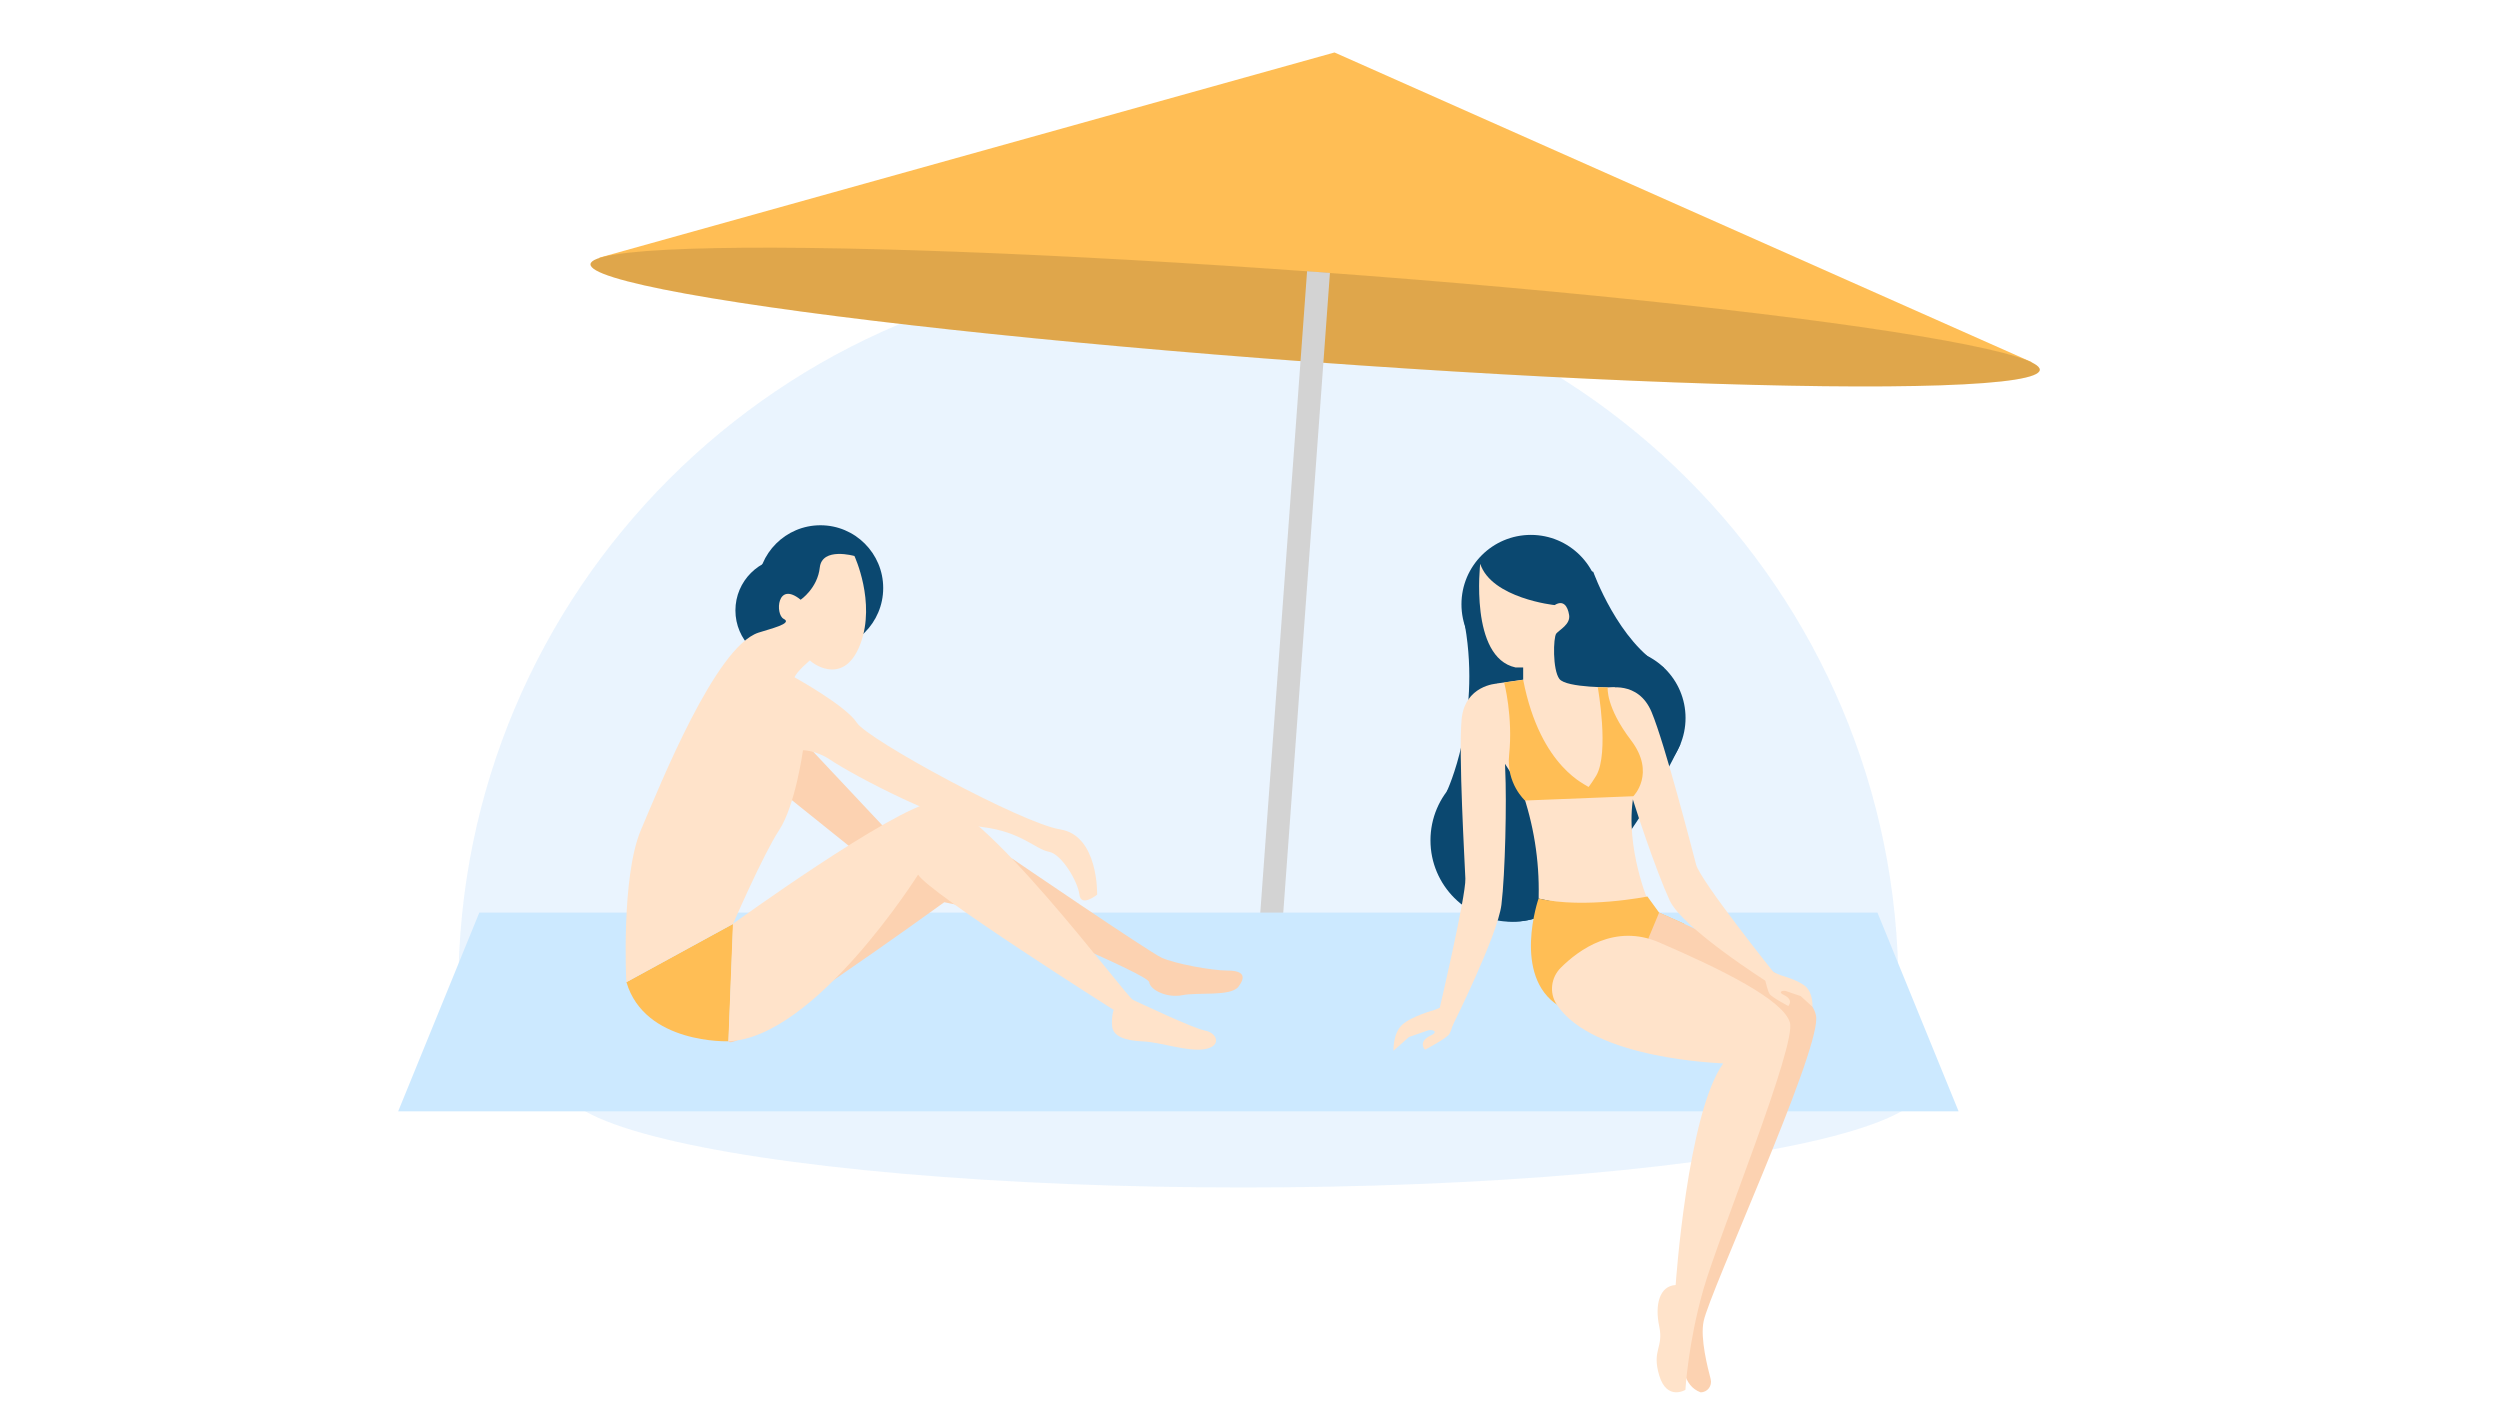 <svg xmlns="http://www.w3.org/2000/svg" enable-background="new 0 0 1920 1080" viewBox="0 0 1920 1080"><path fill="#2a94f4" d="M1458,758.9H352c0-305.4,247.6-553,553-553S1458,453.5,1458,758.9z" opacity=".1"/><ellipse cx="954.9" cy="833.1" fill="#2a94f4" opacity=".1" rx="523.2" ry="78.9"/><polygon fill="#ffbe55" points="1561 278.4 459.9 198 1024.9 40.3"/><ellipse cx="1010.1" cy="243.5" fill="#ffbe55" rx="34.6" ry="558" transform="rotate(-85.827 1010.069 243.533) scale(1)"/><ellipse cx="1010.1" cy="243.5" fill="#0a0a0a" opacity=".13" rx="34.6" ry="558" transform="rotate(-85.827 1010.069 243.533) scale(1)"/><rect width="17.6" height="558.3" x="983.5" y="208.2" fill="#d3d3d3" transform="rotate(4.172 992.217 487.392) scale(1)"/><polygon fill="#cce9ff" points="1504.2 853.5 305.8 853.5 368.1 700.9 1441.9 700.9"/><path fill="#0b4870" d="M1223.6,439.1c0,0,19.4,54.3,53.9,73.4l13,59.1c0,0-60.4,131.3-123.3,136c-62.9,4.7-56-99.9-56-99.9
	s26.2-55.3,14-126.7S1223.6,439.1,1223.6,439.1z"/><circle cx="1175.7" cy="464.1" r="53.3" fill="#0b4870"/><circle cx="1241.2" cy="551.4" r="53.3" fill="#0b4870"/><circle cx="1161.1" cy="645.4" r="62.5" fill="#0b4870"/><path fill="#ffe3ca" d="M1136.8,433c0,0-8.3,71.9,27.1,79.6h5.9v9.4l-20.2,2.9l4.9,59.6l14,21.9c9.3,26.3,13.8,54.2,13.2,82.1l0,1.6
	l49.3,10.8l34.1-10.5c0,0-19.6-47.7-8.9-86.6c7.8-28.4-16.1-75.9-16.1-75.9s-37.2,0.6-42.5-6.5s-4.7-31.8-2.4-34.8
	c2.4-2.9,11-7.1,9.9-14.2c-1.1-7.1-4.6-11.8-11.1-7.7C1194,464.8,1145.6,459.5,1136.8,433z"/><path fill="#ffbe55" d="M1181.6,690.1c0,0-20.6,59.6,15.5,82.4l96.4-63l-19.3-8.6l-9-12.4C1265.2,688.5,1217.4,698.2,1181.6,690.1z"/><path fill="#fcd2b1" d="M1274.2,700.9l-8.3,19.9c0,0,90.5,75.2,64.5,173.2c-25.9,97.9-40.9,103.4-40.1,129.4
	c0.8,25.9,2.4,40.7,15.7,45.9h0.1c5.3,0,9-5,7.7-10.1c-2.2-8.6-8.2-31.2-5.4-44.5c4.7-22.8,87.3-202.1,86.5-232.8
	C1394.1,751.3,1274.2,700.9,1274.2,700.9z"/><path fill="#ffe3ca" d="M1149.6 525c0 0-24.8 1.2-27.1 27.7-2.4 26.5 2.4 109.1 2.9 122.1.6 13-20.6 103.2-20.6 103.2l10.6 10c0 0 34.8-69.6 37.7-93.2 2.9-23.6 4.1-79.6 2.9-103.8C1154.9 566.9 1161.3 540.3 1149.6 525zM1195.4 771.2c-5.7-8.8-4.2-20.5 3.2-27.9 13.9-13.9 41.7-34.2 75.7-19.5 49.1 21.2 94.8 44 100.3 61.3 5.5 17.3-54.5 163.6-66.4 205.2-11.8 41.3-13.8 77.1-13.8 77.1s-14.2 8.6-20.1-11c-5.9-19.7 3.5-21.2 0-37.7s.1-31.1 12.6-31.8c0 0 9-131.7 36.5-170.2C1323.2 816.5 1223.1 814 1195.4 771.2zM1234.1 528.6c0 0 24-6.4 34.3 18.2s30.9 104.7 34.2 117.2 60.4 83.8 60.4 83.8l-5.3 6.6c0 0-65.4-41.3-75.4-62.9-10-21.6-28.1-74.6-34.3-98C1241.7 570.1 1227.5 546.8 1234.1 528.6z"/><path fill="#ffbe55" d="M1171.2,614.8l83.2-3.3c0,0,17.6-17.5-1.8-43c-19.5-25.6-17.9-40.5-17.9-40.5l-7.6-0.2c0,0,9,50.4-1.2,67.9
	c0,0-6,9.8-6.2,8.6c-0.1-1.2-36.6-13.7-49.9-82.2l-14.6,2.1c0,0,6.9,26.2,3.8,55.7C1156.7,601.8,1171.2,614.8,1171.2,614.8z"/><path fill="#ffe3ca" d="M1367.6 749c0 0 13.7 3.7 19.3 8.8s5.1 15.4 5.1 15.4l-9.1-8.2c0 0-9.5-3.3-11.1-3.8-2.5-.9-6.8.6-1.9 2.9 8.1 3.8 3.5 8.5 3.5 8.5s-12.8-6.7-14.4-9.3c-1.6-2.7-3.2-10.1-3.2-10.1l-.5-9.3L1367.6 749zM1101.8 775.6c0 0-17.8 4.8-25 11.5s-6.6 19.9-6.6 19.9l11.9-10.6c0 0 12.4-4.2 14.4-5 3.2-1.1 8.9.8 2.4 3.8-10.5 5-4.5 11-4.5 11s16.6-8.7 18.7-12.1c2.1-3.5 4.2-13.1 4.2-13.1l.6-12L1101.8 775.6z"/><circle cx="630.1" cy="451.6" r="48.2" fill="#0b4870"/><circle cx="605.5" cy="468.8" r="40.7" fill="#0b4870"/><path fill="#ffbe55" d="M559.5,799.7c0,0-64.3,2.4-78.4-45.4l82-44.8L559.5,799.7z"/><path fill="#fcd2b1" d="M725.2,692.9c0,0-164.1,118.9-165.7,106.7c-0.5-3.6,155.1-148.6,155.1-148.6l62.9,8.5c0,0,104.6,71.4,114.6,76
		s38.3,9.9,50.7,9.9s14.2,4.7,8.3,12.4c-5.9,7.7-31.3,4.1-43.1,6.5c-11.8,2.4-24.8-4.1-25.4-10c-0.6-5.9-112.1-51.9-112.1-51.9
		L725.2,692.9z"/><polygon fill="#fcd2b1" points="612.5 564.5 683.3 639.9 663.2 658.7 597.8 606.2"/><path fill="#ffe3ca" d="M656.2,427c0,0,16.5,35.3,4.7,67.2c-11.8,31.8-34.8,17.1-38.9,13c0,0-10,8.3-11.8,13c0,0,39.5,21.8,47.8,34.8
		c8.3,13,126.8,77.3,156.3,82s28.3,50.1,28.3,50.1s-12.4,10-13.6,0s-13.6-31.3-23.6-33c-10-1.8-21.2-15.3-50.7-18.9
		c-29.5-3.5-96.9-38.2-117.4-51.9c-10.6-7.1-20.6-7.1-20.6-7.1s-5.9,42.5-18.3,61.3C586,656.4,563,709.5,563,709.5l-82,44.8
		c0,0-4.1-80.8,11.2-116.8c15.3-36,57.3-140.6,90.2-151.6c8.8-2.9,26.8-7,19.5-10.6c-6.7-3.3-5.3-29.6,13-14.7c0,0,13-8.8,14.7-24.8
		C631.4,419.9,656.2,427,656.2,427z"/><path fill="#ffe3ca" d="M705.1,671.7c0,0-79,125.6-145.7,128l3.5-90.2c0,0,122-88.4,154.5-93.8s147.4,149.8,152.7,152.2
		s46,21.8,55.4,23.6c9.4,1.8,13,11.8,0,14.2s-33.6-5.3-47.8-5.9c-14.2-0.6-23-4.1-23.6-11.8c-0.6-7.7,1.2-12.4,1.2-12.4
		S713.4,685.9,705.1,671.7z"/></svg>